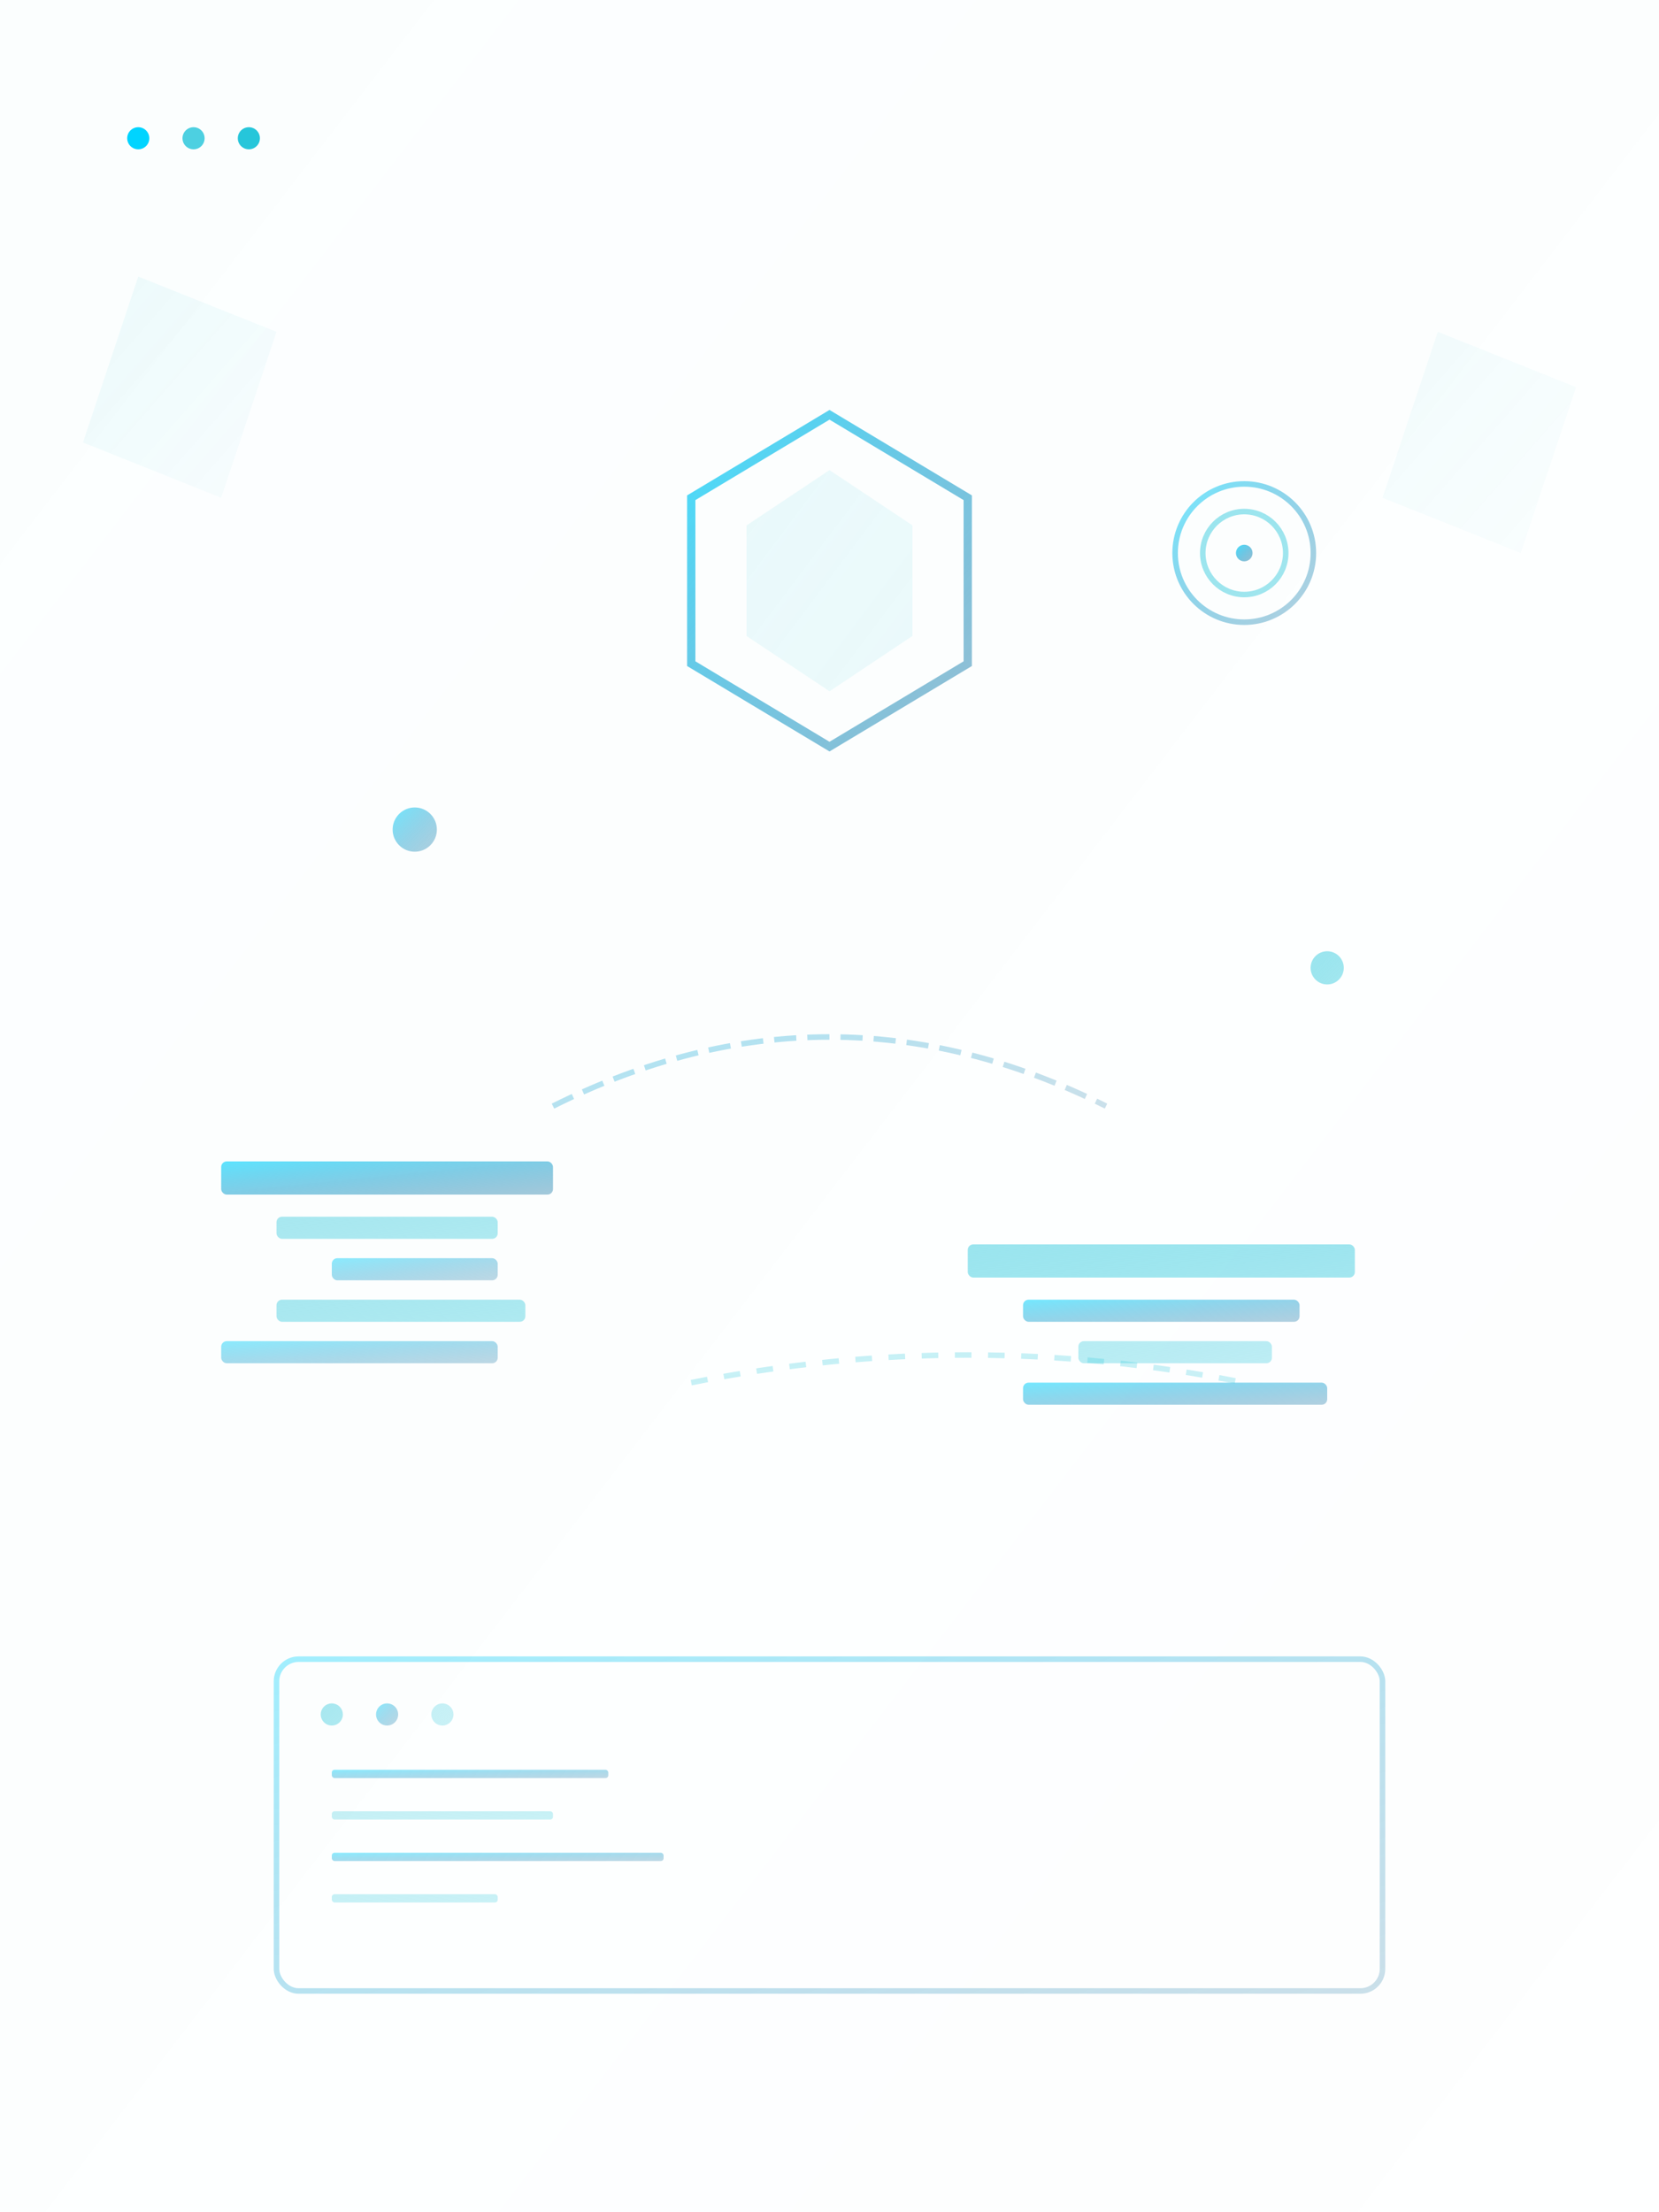 <svg viewBox="0 0 600 800" xmlns="http://www.w3.org/2000/svg">
  <defs>
    <!-- Professional gradient scheme -->
    <linearGradient id="primaryGrad" x1="0%" y1="0%" x2="100%" y2="100%">
      <stop offset="0%" style="stop-color:#00d4ff;stop-opacity:0.9"/>
      <stop offset="50%" style="stop-color:#0099cc;stop-opacity:0.7"/>
      <stop offset="100%" style="stop-color:#006699;stop-opacity:0.5"/>
    </linearGradient>
    
    <linearGradient id="accentGrad" x1="0%" y1="0%" x2="100%" y2="100%">
      <stop offset="0%" style="stop-color:#4dd0e1;stop-opacity:0.8"/>
      <stop offset="100%" style="stop-color:#26c6da;stop-opacity:0.6"/>
    </linearGradient>
    
    <linearGradient id="subtleGrad" x1="0%" y1="0%" x2="100%" y2="100%">
      <stop offset="0%" style="stop-color:#00bcd4;stop-opacity:0.3"/>
      <stop offset="100%" style="stop-color:#00acc1;stop-opacity:0.1"/>
    </linearGradient>

    <!-- Professional glow effects -->
    <filter id="professionalGlow" x="-50%" y="-50%" width="200%" height="200%">
      <feGaussianBlur stdDeviation="4" result="coloredBlur"/>
      <feMerge> 
        <feMergeNode in="coloredBlur"/>
        <feMergeNode in="SourceGraphic"/>
      </feMerge>
    </filter>
    
    <filter id="subtleGlow" x="-30%" y="-30%" width="160%" height="160%">
      <feGaussianBlur stdDeviation="2" result="coloredBlur"/>
      <feMerge> 
        <feMergeNode in="coloredBlur"/>
        <feMergeNode in="SourceGraphic"/>
      </feMerge>
    </filter>

    <!-- Mask for clean geometric cuts -->
    <mask id="hexMask">
      <rect width="100%" height="100%" fill="black"/>
      <polygon points="300,150 350,180 350,240 300,270 250,240 250,180" fill="white"/>
    </mask>
  </defs>

  <!-- Clean background -->
  <rect width="600" height="800" fill="url(#subtleGrad)" opacity="0.05"/>
  
  <!-- Main architectural element - Large hexagonal framework -->
  <g opacity="0.8">
    <polygon points="300,150 350,180 350,240 300,270 250,240 250,180" 
             fill="none" 
             stroke="url(#primaryGrad)" 
             stroke-width="3"
             filter="url(#professionalGlow)">
      <animateTransform attributeName="transform" 
                        attributeType="XML" 
                        type="rotate" 
                        from="0 300 210" 
                        to="360 300 210" 
                        dur="30s" 
                        repeatCount="indefinite"/>
    </polygon>
    
    <!-- Inner hexagonal structure -->
    <polygon points="300,170 330,190 330,230 300,250 270,230 270,190" 
             fill="url(#accentGrad)" 
             opacity="0.4"
             filter="url(#subtleGlow)"/>
  </g>
  
  <!-- Professional grid system -->
  <g opacity="0.3" stroke="url(#primaryGrad)" stroke-width="1" fill="none">
    <line x1="100" y1="400" x2="500" y2="400"/>
    <line x1="100" y1="450" x2="500" y2="450"/>
    <line x1="100" y1="500" x2="500" y2="500"/>
    <line x1="200" y1="350" x2="200" y2="550"/>
    <line x1="300" y1="350" x2="300" y2="550"/>
    <line x1="400" y1="350" x2="400" y2="550"/>
  </g>
  
  <!-- Code structure visualization -->
  <g transform="translate(80, 420)">
    <!-- Function blocks -->
    <rect x="0" y="0" width="120" height="12" fill="url(#primaryGrad)" opacity="0.7" rx="2"/>
    <rect x="20" y="20" width="80" height="8" fill="url(#accentGrad)" opacity="0.6" rx="2"/>
    <rect x="40" y="35" width="60" height="8" fill="url(#primaryGrad)" opacity="0.5" rx="2"/>
    <rect x="20" y="50" width="90" height="8" fill="url(#accentGrad)" opacity="0.6" rx="2"/>
    <rect x="0" y="65" width="100" height="8" fill="url(#primaryGrad)" opacity="0.5" rx="2"/>
  </g>
  
  <g transform="translate(350, 450)">
    <rect x="0" y="0" width="140" height="12" fill="url(#accentGrad)" opacity="0.7" rx="2"/>
    <rect x="20" y="20" width="100" height="8" fill="url(#primaryGrad)" opacity="0.6" rx="2"/>
    <rect x="40" y="35" width="70" height="8" fill="url(#accentGrad)" opacity="0.5" rx="2"/>
    <rect x="20" y="50" width="110" height="8" fill="url(#primaryGrad)" opacity="0.6" rx="2"/>
  </g>
  
  <!-- React component symbols -->
  <g transform="translate(450, 200)">
    <circle cx="0" cy="0" r="25" fill="none" stroke="url(#primaryGrad)" stroke-width="2" opacity="0.6"/>
    <circle cx="0" cy="0" r="15" fill="none" stroke="url(#accentGrad)" stroke-width="2" opacity="0.7"/>
    <circle cx="0" cy="0" r="3" fill="url(#primaryGrad)" opacity="0.8"/>
    <animateTransform attributeName="transform" 
                      attributeType="XML" 
                      type="rotate" 
                      from="0 450 200" 
                      to="360 450 200" 
                      dur="20s" 
                      repeatCount="indefinite"/>
  </g>
  
  <!-- Data flow connections -->
  <g opacity="0.4">
    <path d="M200,400 Q300,350 400,400" 
          stroke="url(#primaryGrad)" 
          stroke-width="2" 
          fill="none"
          stroke-dasharray="8,4">
      <animate attributeName="stroke-dashoffset" values="0;-12" dur="4s" repeatCount="indefinite"/>
    </path>
    
    <path d="M250,500 Q350,480 450,500" 
          stroke="url(#accentGrad)" 
          stroke-width="2" 
          fill="none"
          stroke-dasharray="6,6">
      <animate attributeName="stroke-dashoffset" values="0;-12" dur="3s" repeatCount="indefinite"/>
    </path>
  </g>
  
  <!-- Floating elements for depth -->
  <circle cx="150" cy="300" r="8" fill="url(#primaryGrad)" opacity="0.6" filter="url(#subtleGlow)">
    <animate attributeName="cy" values="300;290;300" dur="6s" repeatCount="indefinite"/>
    <animate attributeName="opacity" values="0.6;0.3;0.6" dur="4s" repeatCount="indefinite"/>
  </circle>
  
  <circle cx="480" cy="350" r="6" fill="url(#accentGrad)" opacity="0.7">
    <animate attributeName="cx" values="480;490;480" dur="7s" repeatCount="indefinite"/>
    <animate attributeName="opacity" values="0.7;0.4;0.7" dur="5s" repeatCount="indefinite"/>
  </circle>
  
  <!-- Terminal/Console representation -->
  <g transform="translate(100, 600)">
    <rect x="0" y="0" width="400" height="120" fill="none" stroke="url(#primaryGrad)" stroke-width="2" opacity="0.4" rx="8"/>
    <circle cx="20" cy="20" r="4" fill="url(#accentGrad)" opacity="0.6"/>
    <circle cx="40" cy="20" r="4" fill="url(#primaryGrad)" opacity="0.5"/>
    <circle cx="60" cy="20" r="4" fill="url(#accentGrad)" opacity="0.4"/>
    
    <!-- Command lines -->
    <rect x="20" y="40" width="100" height="3" fill="url(#primaryGrad)" opacity="0.5" rx="1"/>
    <rect x="20" y="55" width="80" height="3" fill="url(#accentGrad)" opacity="0.4" rx="1"/>
    <rect x="20" y="70" width="120" height="3" fill="url(#primaryGrad)" opacity="0.5" rx="1"/>
    <rect x="20" y="85" width="60" height="3" fill="url(#accentGrad)" opacity="0.4" rx="1"/>
  </g>
  
  <!-- Subtle background shapes for composition -->
  <polygon points="50,100 100,120 80,180 30,160" 
           fill="url(#subtleGrad)" 
           opacity="0.2">
    <animateTransform attributeName="transform" 
                      attributeType="XML" 
                      type="scale" 
                      values="1;1.02;1" 
                      dur="12s" 
                      repeatCount="indefinite"/>
  </polygon>
  
  <polygon points="520,120 570,140 550,200 500,180" 
           fill="url(#subtleGrad)" 
           opacity="0.15">
    <animateTransform attributeName="transform" 
                      attributeType="XML" 
                      type="scale" 
                      values="1;0.98;1" 
                      dur="15s" 
                      repeatCount="indefinite"/>
  </polygon>
  
  <!-- Status indicators -->
  <g transform="translate(50, 50)">
    <circle cx="0" cy="0" r="4" fill="#00d4ff">
      <animate attributeName="opacity" values="1;0.3;1" dur="2s" repeatCount="indefinite"/>
    </circle>
    <circle cx="20" cy="0" r="4" fill="#4dd0e1">
      <animate attributeName="opacity" values="0.3;1;0.3" dur="2s" repeatCount="indefinite"/>
    </circle>
    <circle cx="40" cy="0" r="4" fill="#26c6da">
      <animate attributeName="opacity" values="1;0.5;1" dur="3s" repeatCount="indefinite"/>
    </circle>
  </g>
</svg>
